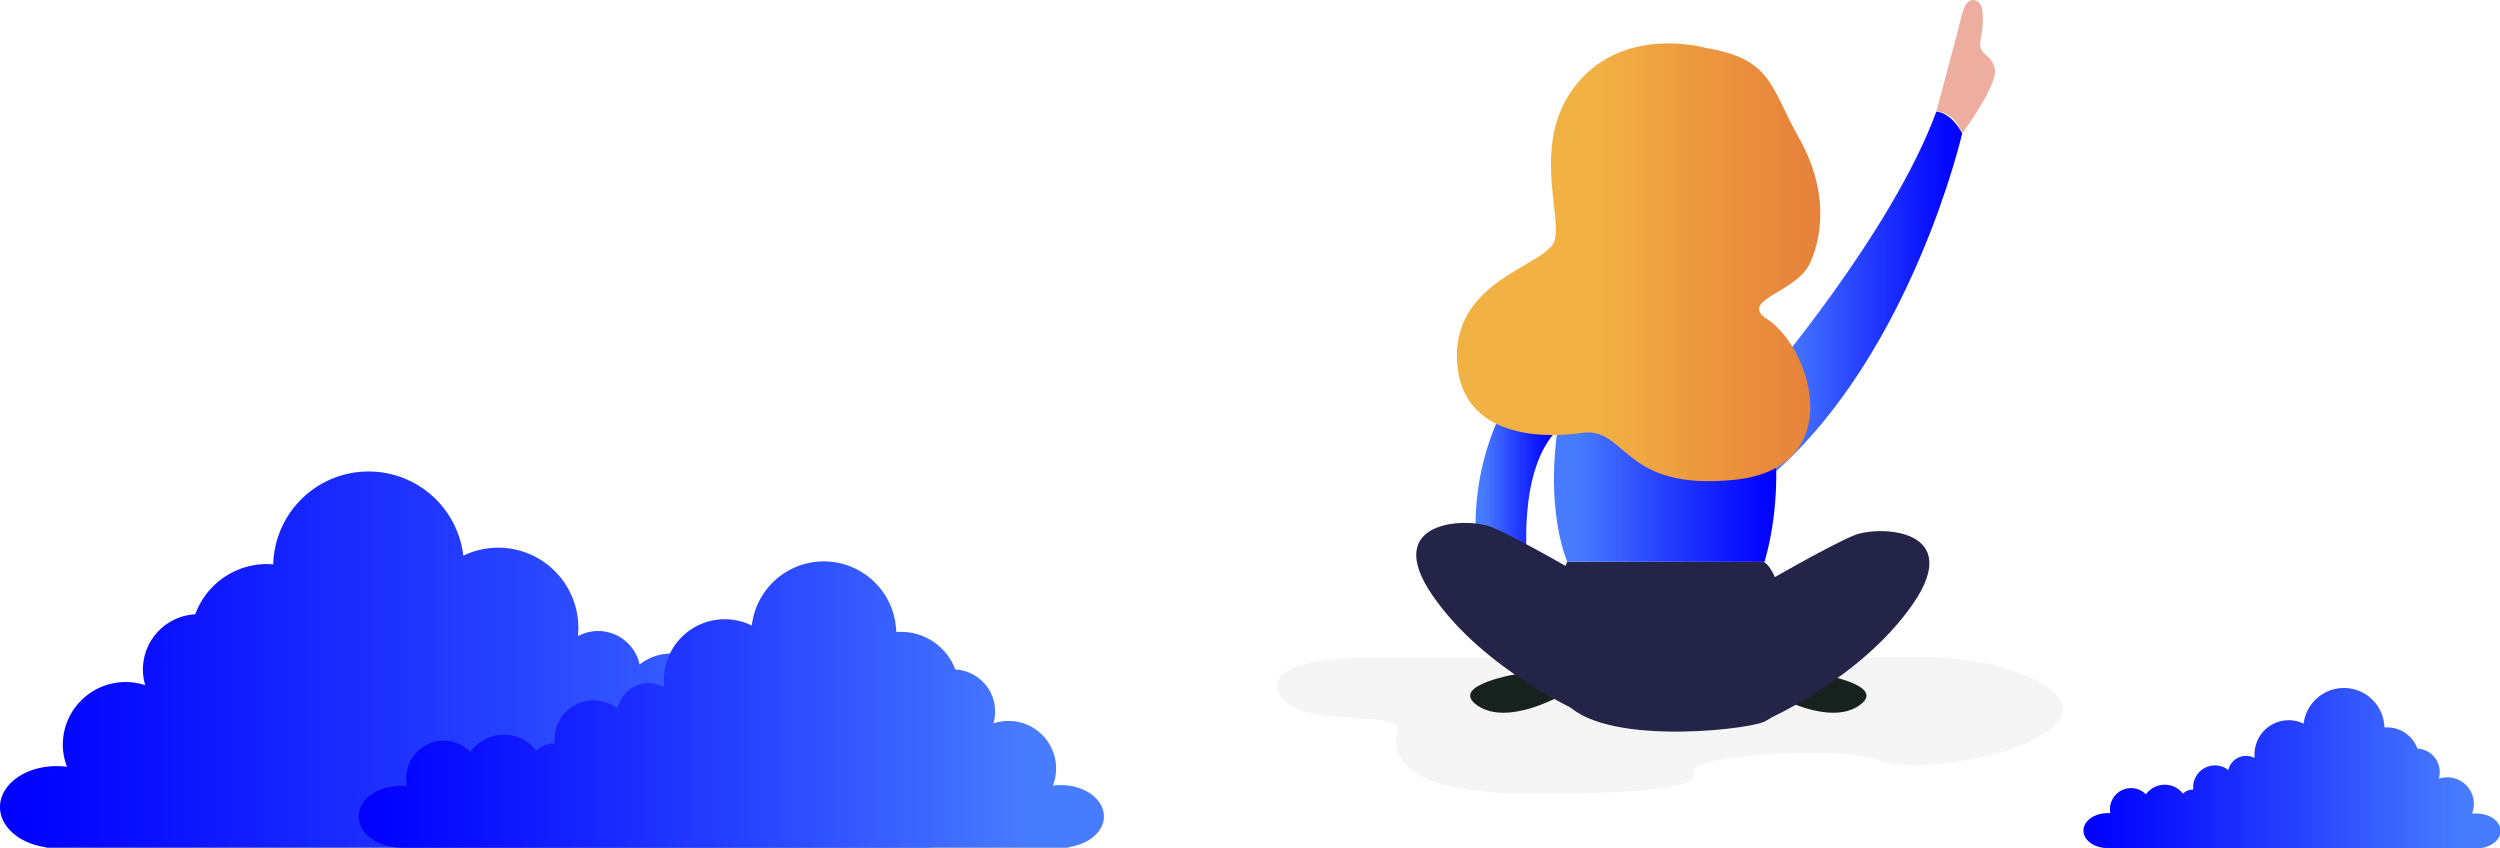 <svg xmlns="http://www.w3.org/2000/svg" xmlns:xlink="http://www.w3.org/1999/xlink" viewBox="0 0 398.11 135.04"><defs><style>.cls-1{fill:#e2e2e2;opacity:0.34;}.cls-2{fill:url(#Безымянный_градиент_7);}.cls-3{fill:#17211d;}.cls-4{fill:#242449;}.cls-5{fill:url(#Безымянный_градиент_7-2);}.cls-6{fill:url(#Безымянный_градиент_7-3);}.cls-7{fill:url(#Безымянный_градиент_12);}.cls-8{fill:#edad9f;}.cls-9{fill:url(#Безымянный_градиент_7-4);}.cls-10{fill:url(#Безымянный_градиент_7-5);}.cls-11{fill:url(#Безымянный_градиент_7-6);}</style><linearGradient id="Безымянный_градиент_7" x1="234.99" y1="77.92" x2="247.65" y2="77.92" gradientUnits="userSpaceOnUse"><stop offset="0.1" stop-color="#487cff"/><stop offset="0.48" stop-color="#2742ff"/><stop offset="0.83" stop-color="#0b12ff"/><stop offset="1" stop-color="blue"/></linearGradient><linearGradient id="Безымянный_градиент_7-2" x1="247.46" y1="75.06" x2="282.82" y2="75.06" xlink:href="#Безымянный_градиент_7"/><linearGradient id="Безымянный_градиент_7-3" x1="280.96" y1="46.42" x2="312.47" y2="46.42" xlink:href="#Безымянный_градиент_7"/><linearGradient id="Безымянный_градиент_12" x1="232" y1="41.76" x2="289.84" y2="41.76" gradientUnits="userSpaceOnUse"><stop offset="0.39" stop-color="#f2b143"/><stop offset="0.73" stop-color="#eb933e"/><stop offset="1" stop-color="#e6813b"/></linearGradient><linearGradient id="Безымянный_градиент_7-4" x1="415.97" y1="105.05" x2="572.03" y2="105.05" gradientTransform="matrix(-1, 0, 0, 1, 572.03, 0)" xlink:href="#Безымянный_градиент_7"/><linearGradient id="Безымянный_градиент_7-5" x1="396.31" y1="112.25" x2="514.91" y2="112.25" gradientTransform="matrix(-1, 0, 0, 1, 572.03, 0)" xlink:href="#Безымянный_градиент_7"/><linearGradient id="Безымянный_градиент_7-6" x1="173.92" y1="122.29" x2="240.25" y2="122.29" gradientTransform="matrix(-1, 0, 0, 1, 572.03, 0)" xlink:href="#Безымянный_градиент_7"/></defs><title>Ресурс 12</title><g id="Слой_2" data-name="Слой 2"><g id="OBJECTS"><path class="cls-1" d="M265.14,104.73H218.59s-17.76-.41-14.92,5.65,19.9,2.26,18.83,6.12,1.07,9.9,21,9.9,27.36-1.07,26.29-3.55,23.45-4.27,29.49-1.78,27.53-1.24,29.13-7.57c1.23-4.84-12.08-8.78-19.72-8.78Z"/><path class="cls-2" d="M238.72,66.39A41.76,41.76,0,0,0,235,85.05l8.22,4.4s-1.53-14,4.42-20.61Z"/><path class="cls-3" d="M248.52,110.77s-8.43,4.88-13.23,1.59,6.62-5.09,6.62-5.09Z"/><path class="cls-3" d="M282.82,110.77s8.44,4.88,13.23,1.59-6.61-5.09-6.61-5.09Z"/><path class="cls-4" d="M251.86,113.5s-15.46-6.66-23.72-18.65,5.33-12.52,9.33-10.93,15.45,8.26,15.45,8.26Z"/><path class="cls-4" d="M280.91,114.81s15.46-6.66,23.72-18.65-5.33-12.53-9.33-10.93-15.45,8.26-15.45,8.26Z"/><path class="cls-4" d="M249.59,89.45s-6.13,12.12-1.07,21.32C253,119,277.3,116.36,280.77,115s5.06-7.2,3.73-16-3.73-9.59-3.73-9.59Z"/><path class="cls-5" d="M249.59,89.45s-4.8-10.39,0-28.78H281s4.19,14.12,0,28.78Z"/><path class="cls-6" d="M312.47,21.24s-7.88,34.37-29.65,53.82L281,60.67S301.3,37,308.35,17.77C308.35,17.77,310.61,17.77,312.47,21.24Z"/><path class="cls-7" d="M271.71,7.65s-12.79-3.73-20.52,5.59-2.13,21.59-3.73,25.32S231.74,44.69,232,56.94s12.52,13.06,19.85,12,6.27,9.33,24.39,7.46S288.61,55.08,281,50.55c-3.66-2.93,5.21-4,7.3-8.79s2.67-11.86-1.86-19.86S282.23,9.38,271.71,7.65Z"/><path class="cls-8" d="M308.35,17.77s3.32-12.39,4.12-15.58S315,.05,315.4.72s.54,3.06,0,5.6,1.74,2.13,2.27,4.66-5.2,10.26-5.2,10.26S311.29,17.77,308.35,17.77Z"/><path class="cls-9" d="M147,122c-.34,0-.68,0-1,0a8.59,8.59,0,0,0,.13-1.45,7.92,7.92,0,0,0-13.49-5.64,8.57,8.57,0,0,0-13.79-.25,5.18,5.18,0,0,0-3.67-1.52l-.16,0a9.08,9.08,0,0,0,0-.91,8.14,8.14,0,0,0-13.17-6.41,6.76,6.76,0,0,0-9.82-4.52A12.76,12.76,0,0,0,73.78,88.49a15.19,15.19,0,0,0-30.27,1.38c-.32,0-.64-.05-1-.05a12.18,12.18,0,0,0-11.42,8,8.81,8.81,0,0,0-8.33,8.79,8.94,8.94,0,0,0,.36,2.5A10,10,0,0,0,10,118.53a9.85,9.85,0,0,0,.67,3.57A12.82,12.82,0,0,0,9,122c-5,0-9,2.92-9,6.52,0,3.19,3.17,5.85,7.37,6.41V135H147c5,0,9-2.92,9-6.53S152,122,147,122Z"/><path class="cls-10" d="M64,125.12q.39,0,.78,0a5.62,5.62,0,0,1-.11-1.1,6,6,0,0,1,10.26-4.29,6.52,6.52,0,0,1,10.48-.19,3.93,3.93,0,0,1,2.78-1.15h.13a5.12,5.12,0,0,1,0-.69,6.19,6.19,0,0,1,10-4.87,5.13,5.13,0,0,1,7.46-3.43,9.46,9.46,0,0,1-.06-1.07,9.69,9.69,0,0,1,14-8.71,11.54,11.54,0,0,1,23,1c.24,0,.49,0,.74,0a9.24,9.24,0,0,1,8.67,6,6.68,6.68,0,0,1,6.06,8.58,7.57,7.57,0,0,1,9.48,9.9,10.23,10.23,0,0,1,1.25-.08c3.79,0,6.87,2.22,6.87,5,0,2.43-2.42,4.44-5.6,4.87V135H64c-3.79,0-6.86-2.22-6.86-5S60.19,125.12,64,125.12Z"/><path class="cls-11" d="M335.62,129.49l.43,0a4.21,4.21,0,0,1-.05-.62,3.37,3.37,0,0,1,3.37-3.37,3.32,3.32,0,0,1,2.36,1,3.66,3.66,0,0,1,3-1.54,3.62,3.62,0,0,1,2.89,1.43,2.2,2.2,0,0,1,1.56-.65h.07c0-.13,0-.25,0-.38a3.46,3.46,0,0,1,5.6-2.73,2.89,2.89,0,0,1,2.82-2.26,2.94,2.94,0,0,1,1.35.34,5.85,5.85,0,0,1,0-.59,5.44,5.44,0,0,1,7.82-4.88,6.46,6.46,0,0,1,12.87.59l.41,0a5.17,5.17,0,0,1,4.85,3.38,3.74,3.74,0,0,1,3.55,3.73,3.79,3.79,0,0,1-.16,1.07,4.23,4.23,0,0,1,5.3,5.54,5.36,5.36,0,0,1,.7,0c2.12,0,3.84,1.24,3.84,2.77,0,1.36-1.35,2.49-3.13,2.73v0H335.62c-2.12,0-3.84-1.24-3.84-2.78S333.5,129.49,335.62,129.49Z"/></g></g></svg>